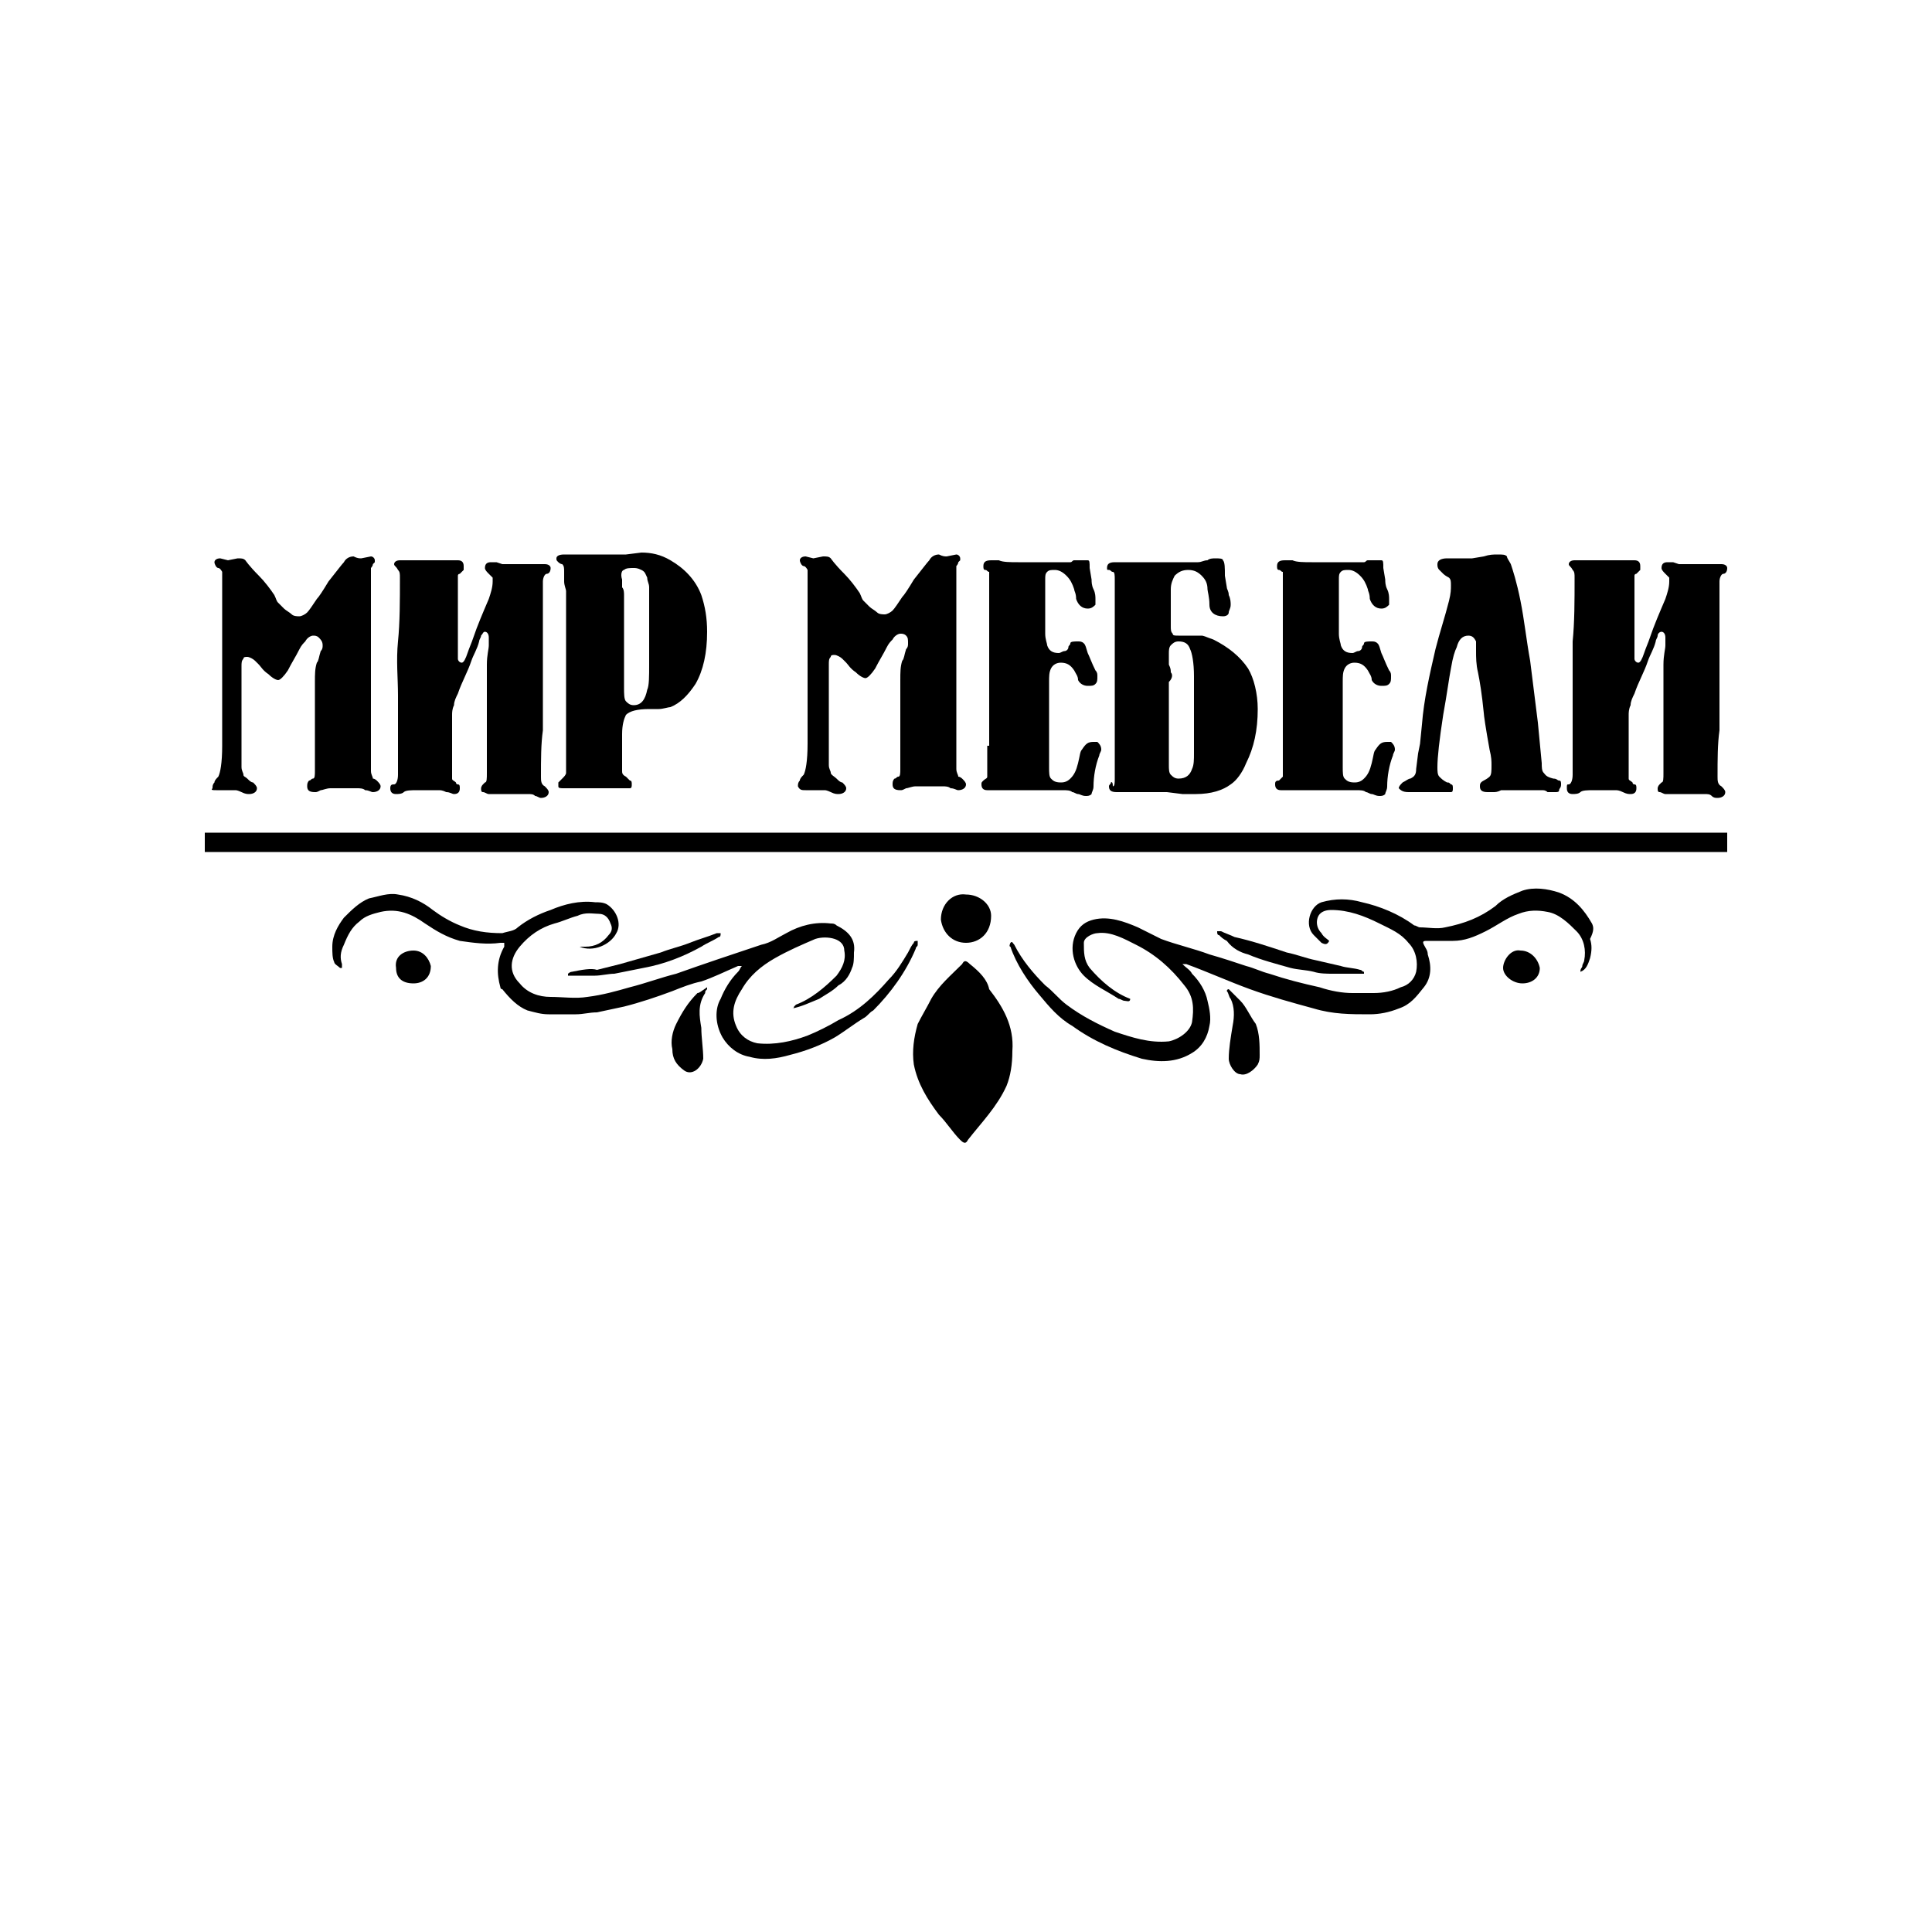 <?xml version="1.0" encoding="utf-8"?>
<!-- Generator: Adobe Illustrator 22.1.0, SVG Export Plug-In . SVG Version: 6.00 Build 0)  -->
<svg version="1.1" id="Слой_1" xmlns="http://www.w3.org/2000/svg" xmlns:xlink="http://www.w3.org/1999/xlink" x="0px" y="0px"
	 viewBox="0 0 100 100" style="enable-background:new 0 0 100 100;" xml:space="preserve">
<style type="text/css">
	.st0{fill:none;}
</style>
<g>
	<path class="st0" d="M60.6,39.1c0,0.1,0,0.2,0,0.3c0,0.1,0,0.2,0,0.3c0,0.2,0,0.3,0.1,0.5c0.1,0.1,0.2,0.2,0.4,0.2
		c0.3,0,0.5-0.2,0.7-0.5c0.1-0.2,0.1-0.5,0.1-0.8v-3.7V35c0-0.7-0.1-1.2-0.2-1.4c-0.1-0.2-0.3-0.4-0.6-0.4c-0.2,0-0.4,0.1-0.4,0.2
		c-0.1,0.1-0.1,0.3-0.1,0.4v0.6c0,0.2,0.1,0.3,0.1,0.4c0,0.1,0,0.3,0,0.6v2.7L60.6,39.1z"/>
	<path class="st0" d="M32.2,30.7c0,0.1,0,0.3,0,0.4v3.4c0,0.1,0,0.3,0,0.5s0,0.4,0,0.5c0,0.3,0,0.5,0.1,0.7c0.1,0.1,0.2,0.2,0.4,0.2
		c0.4,0,0.6-0.3,0.7-0.8c0.1-0.3,0.1-0.7,0.1-1.3v-3.2c0-0.4,0-0.7,0-0.8c0-0.2,0-0.3-0.1-0.5c0-0.2-0.1-0.3-0.3-0.4
		s-0.2-0.1-0.4-0.1c-0.2,0-0.3,0-0.5,0.1c-0.1,0.1-0.2,0.2-0.2,0.4c0,0.1,0,0.2,0,0.4C32.2,30.4,32.2,30.5,32.2,30.7z"/>
	<path d="M11.2,40.9c0.1,0,0.2,0,0.3,0s0.2,0,0.3,0h0.4c0,0,0.1,0,0.3,0.1s0.3,0.1,0.4,0.1c0.2,0,0.4-0.1,0.4-0.3
		c0-0.1-0.1-0.2-0.2-0.3c-0.1,0-0.2-0.1-0.3-0.2s-0.2-0.1-0.2-0.2c0-0.1-0.1-0.2-0.1-0.4c0,0,0-0.1,0-0.2c0-0.1,0-0.2,0-0.3v-3.7
		c0,0,0-0.1,0-0.4c0-0.2,0-0.4,0-0.6c0-0.2,0-0.3,0.1-0.4c0-0.1,0.1-0.1,0.2-0.1c0.1,0,0.3,0.1,0.4,0.2c0,0,0.1,0.1,0.2,0.2
		c0.1,0.1,0.2,0.3,0.5,0.5c0.2,0.2,0.4,0.3,0.5,0.3c0.1,0,0.3-0.2,0.5-0.5c0.2-0.4,0.4-0.7,0.6-1.1c0.1-0.2,0.2-0.3,0.3-0.4
		c0.1-0.2,0.3-0.3,0.4-0.3c0.1,0,0.2,0,0.3,0.1c0.1,0.1,0.2,0.2,0.2,0.4c0,0.1,0,0.2-0.1,0.3c-0.1,0.3-0.1,0.5-0.2,0.6
		c-0.1,0.3-0.1,0.6-0.1,1v4.6c0,0.2,0,0.4-0.1,0.4c-0.1,0-0.1,0.1-0.2,0.1c-0.1,0.1-0.1,0.2-0.1,0.3c0,0.2,0.1,0.3,0.4,0.3
		c0.1,0,0.1,0,0.3-0.1c0.1,0,0.3-0.1,0.5-0.1h1.4c0.1,0,0.3,0,0.4,0.1c0.2,0,0.3,0.1,0.4,0.1c0.2,0,0.4-0.1,0.4-0.3
		c0-0.1-0.1-0.2-0.2-0.3c0,0-0.1-0.1-0.2-0.1c0-0.1-0.1-0.2-0.1-0.4c0-0.9,0-1.8,0-2.8c0-0.9,0-1.7,0-2.3c0-1.9,0-3.2,0-3.9
		s0-1.1,0-1.2s0-0.2,0-0.3c0,0,0.1-0.1,0.1-0.2c0.1-0.1,0.1-0.1,0.1-0.1c0,0,0-0.1,0-0.1c0-0.1-0.1-0.2-0.2-0.2l-0.5,0.1
		c-0.1,0-0.2,0-0.4-0.1c-0.2,0-0.4,0.1-0.5,0.3c-0.1,0.1-0.4,0.5-0.8,1c-0.3,0.5-0.5,0.8-0.6,0.9c-0.2,0.3-0.4,0.6-0.5,0.7
		s-0.3,0.2-0.4,0.2c-0.1,0-0.3,0-0.4-0.1c-0.1-0.1-0.3-0.2-0.4-0.3c-0.1-0.1-0.2-0.2-0.3-0.3c-0.1-0.1-0.1-0.2-0.2-0.4
		c-0.2-0.3-0.5-0.7-0.8-1c-0.5-0.5-0.7-0.8-0.7-0.8c-0.1-0.1-0.2-0.1-0.4-0.1l-0.5,0.1l-0.4-0.1c-0.2,0-0.3,0.1-0.3,0.2
		c0,0.1,0.1,0.3,0.2,0.3s0.2,0.2,0.2,0.2s0,0.1,0,0.2v2.8v6c0,0.9-0.1,1.4-0.2,1.6c-0.1,0.1-0.2,0.2-0.2,0.3
		c-0.1,0.1-0.1,0.2-0.1,0.3C10.9,40.9,11,40.9,11.2,40.9z"/>
	<path d="M20.2,40.8c0,0.2,0.1,0.3,0.3,0.3c0.1,0,0.3,0,0.4-0.1s0.4-0.1,0.7-0.1h1.1c0.1,0,0.2,0,0.4,0.1c0.2,0,0.3,0.1,0.4,0.1
		c0.2,0,0.3-0.1,0.3-0.3c0-0.1,0-0.2-0.1-0.2c-0.1,0-0.1-0.1-0.1-0.1c-0.1-0.1-0.2-0.1-0.2-0.2c0-0.1,0-0.2,0-0.3v-1.9
		c0-0.1,0-0.3,0-0.5c0-0.2,0-0.4,0-0.6c0-0.1,0-0.3,0.1-0.5c0-0.2,0.1-0.4,0.2-0.6c0.2-0.6,0.5-1.1,0.7-1.7c0.1-0.3,0.3-0.6,0.4-1
		c0-0.1,0.1-0.2,0.1-0.3c0.1-0.1,0.1-0.2,0.2-0.2c0.1,0,0.2,0.1,0.2,0.3c0,0,0,0.1,0,0.2c0,0.1,0,0.2,0,0.2c0,0.2-0.1,0.5-0.1,1
		s0,0.8,0,1.1v3.6c0,0.1,0,0.3,0,0.5s0,0.3,0,0.4c0,0.3,0,0.5-0.1,0.5c0,0-0.1,0.1-0.1,0.1c-0.1,0.1-0.1,0.2-0.1,0.2
		c0,0.1,0,0.2,0.1,0.2c0.1,0,0.2,0.1,0.3,0.1c0.1,0,0.3,0,0.4,0s0.3,0,0.5,0h1.1c0.2,0,0.3,0,0.4,0.1c0.1,0,0.2,0.1,0.3,0.1
		c0.2,0,0.4-0.1,0.4-0.3c0-0.1-0.1-0.2-0.2-0.3c-0.2-0.1-0.2-0.3-0.2-0.5c0-0.9,0-1.7,0.1-2.4c0-0.7,0-1.8,0-3.2v-1.9
		c0-0.5,0-0.9,0-1.4c0-0.5,0-0.9,0-1.2c0-0.2,0.1-0.4,0.2-0.4c0.1,0,0.2-0.1,0.2-0.3c0-0.1-0.1-0.2-0.3-0.2c-0.1,0-0.2,0-0.3,0
		c-0.1,0-0.2,0-0.3,0h-1.6l-0.3-0.1h-0.3c-0.2,0-0.3,0.1-0.3,0.3c0,0.1,0.1,0.2,0.2,0.3s0.2,0.2,0.2,0.2c0,0.1,0,0.2,0,0.2
		c0,0.3-0.1,0.6-0.2,0.9c-0.3,0.7-0.6,1.4-0.8,2c-0.1,0.3-0.2,0.5-0.3,0.8c-0.1,0.3-0.2,0.5-0.3,0.5c-0.1,0-0.2-0.1-0.2-0.2
		c0-0.1,0-0.4,0-0.7s0-0.6,0-0.9v-2.4c0-0.1,0-0.2,0-0.3c0-0.1,0.1-0.1,0.1-0.1c0.1-0.1,0.1-0.1,0.2-0.2c0,0,0-0.1,0-0.2
		c0-0.2-0.1-0.3-0.3-0.3c-0.1,0-0.2,0-0.3,0c-0.1,0-0.2,0-0.4,0h-1.8c0,0-0.1,0-0.2,0s-0.2,0-0.3,0c-0.2,0-0.3,0.1-0.3,0.2
		c0,0.1,0.1,0.1,0.2,0.3c0.1,0.1,0.1,0.2,0.1,0.4c0,1.2,0,2.3-0.1,3.3s0,1.9,0,2.8c0,0.2,0,0.7,0,1.6c0,0.9,0,1.7,0,2.5
		c0,0.3-0.1,0.5-0.2,0.5S20.2,40.6,20.2,40.8z"/>
	<path d="M29.3,30.6v8.1c0,0.1,0,0.3,0,0.6s0,0.4,0,0.5c0,0.1,0,0.1,0,0.2c0,0.1-0.1,0.2-0.2,0.3c0,0-0.1,0.1-0.1,0.1
		c0,0-0.1,0.1-0.1,0.1c0,0.1,0,0.2,0,0.2c0,0.1,0.1,0.1,0.3,0.1c0,0,0.2,0,0.3,0s0.3,0,0.4,0h1.6c0,0,0.1,0,0.3,0s0.3,0,0.5,0
		c0.1,0,0.2,0,0.3,0c0.1,0,0.1-0.1,0.1-0.2c0-0.1,0-0.2-0.1-0.2c-0.1-0.1-0.1-0.1-0.2-0.2c-0.2-0.1-0.2-0.2-0.2-0.3v-0.2v-1.7
		c0-0.5,0.1-0.8,0.2-1c0.2-0.2,0.6-0.3,1.2-0.3c0.1,0,0.3,0,0.5,0c0.2,0,0.5-0.1,0.6-0.1c0.5-0.2,0.9-0.6,1.3-1.2
		c0.4-0.7,0.6-1.6,0.6-2.7c0-0.7-0.1-1.3-0.3-1.9c-0.3-0.8-0.9-1.4-1.6-1.8c-0.5-0.3-1-0.4-1.5-0.4l-0.8,0.1h-0.7h-1.7
		c-0.1,0-0.3,0-0.4,0c-0.2,0-0.3,0-0.4,0c-0.3,0-0.4,0.1-0.4,0.2c0,0.1,0,0.1,0.1,0.2c0,0,0.1,0.1,0.2,0.1c0.1,0.1,0.1,0.2,0.1,0.4
		c0,0.2,0,0.3,0,0.5S29.3,30.5,29.3,30.6z M32.3,29.5c0.1-0.1,0.3-0.1,0.5-0.1c0.1,0,0.2,0,0.4,0.1s0.2,0.2,0.3,0.4
		c0,0.2,0.1,0.3,0.1,0.5c0,0.2,0,0.5,0,0.8v3.2c0,0.6,0,1.1-0.1,1.3c-0.1,0.5-0.3,0.8-0.7,0.8c-0.2,0-0.3-0.1-0.4-0.2
		c-0.1-0.1-0.1-0.4-0.1-0.7c0-0.1,0-0.3,0-0.5s0-0.4,0-0.5v-3.4c0-0.1,0-0.3,0-0.4c0-0.1,0-0.3-0.1-0.4c0-0.1,0-0.3,0-0.4
		C32.1,29.7,32.2,29.5,32.3,29.5z"/>
	<path d="M41.7,40.9c0.1,0,0.2,0,0.3,0s0.2,0,0.3,0h0.4c0,0,0.1,0,0.3,0.1s0.3,0.1,0.4,0.1c0.2,0,0.4-0.1,0.4-0.3
		c0-0.1-0.1-0.2-0.2-0.3c-0.1,0-0.2-0.1-0.3-0.2S43,40.1,43,40c0-0.1-0.1-0.2-0.1-0.4c0,0,0-0.1,0-0.2c0-0.1,0-0.2,0-0.3v-3.7
		c0,0,0-0.1,0-0.4c0-0.2,0-0.4,0-0.6c0-0.2,0-0.3,0.1-0.4c0-0.1,0.1-0.1,0.2-0.1c0.1,0,0.3,0.1,0.4,0.2c0,0,0.1,0.1,0.2,0.2
		c0.1,0.1,0.2,0.3,0.5,0.5c0.2,0.2,0.4,0.3,0.5,0.3c0.1,0,0.3-0.2,0.5-0.5c0.2-0.4,0.4-0.7,0.6-1.1c0.1-0.2,0.2-0.3,0.3-0.4
		c0.1-0.2,0.3-0.3,0.4-0.3c0.1,0,0.2,0,0.3,0.1C47,33,47,33.1,47,33.3c0,0.1,0,0.2-0.1,0.3c-0.1,0.3-0.1,0.5-0.2,0.6
		c-0.1,0.3-0.1,0.6-0.1,1v4.6c0,0.2,0,0.4-0.1,0.4c-0.1,0-0.1,0.1-0.2,0.1c-0.1,0.1-0.1,0.2-0.1,0.3c0,0.2,0.1,0.3,0.4,0.3
		c0.1,0,0.1,0,0.3-0.1c0.1,0,0.3-0.1,0.5-0.1h1.4c0.1,0,0.3,0,0.4,0.1c0.2,0,0.3,0.1,0.4,0.1c0.2,0,0.4-0.1,0.4-0.3
		c0-0.1-0.1-0.2-0.2-0.3c0,0-0.1-0.1-0.2-0.1c0-0.1-0.1-0.2-0.1-0.4c0-0.9,0-1.8,0-2.8c0-0.9,0-1.7,0-2.3c0-1.9,0-3.2,0-3.9
		s0-1.1,0-1.2s0-0.2,0-0.3c0,0,0.1-0.1,0.1-0.2c0.1-0.1,0.1-0.1,0.1-0.1c0,0,0-0.1,0-0.1c0-0.1-0.1-0.2-0.2-0.2l-0.5,0.1
		c-0.1,0-0.2,0-0.4-0.1c-0.2,0-0.4,0.1-0.5,0.3c-0.1,0.1-0.4,0.5-0.8,1c-0.3,0.5-0.5,0.8-0.6,0.9c-0.2,0.3-0.4,0.6-0.5,0.7
		s-0.3,0.2-0.4,0.2c-0.1,0-0.3,0-0.4-0.1c-0.1-0.1-0.3-0.2-0.4-0.3c-0.1-0.1-0.2-0.2-0.3-0.3c-0.1-0.1-0.1-0.2-0.2-0.4
		c-0.2-0.3-0.5-0.7-0.8-1c-0.5-0.5-0.7-0.8-0.7-0.8c-0.1-0.1-0.2-0.1-0.4-0.1l-0.5,0.1l-0.4-0.1c-0.2,0-0.3,0.1-0.3,0.2
		c0,0.1,0.1,0.3,0.2,0.3s0.2,0.2,0.2,0.2s0,0.1,0,0.2v2.8v6c0,0.9-0.1,1.4-0.2,1.6c-0.1,0.1-0.2,0.2-0.2,0.3
		c-0.1,0.1-0.1,0.2-0.1,0.3C41.4,40.9,41.5,40.9,41.7,40.9z"/>
	<path d="M51.1,38.6c0,0.2,0,0.4,0,0.7s0,0.5,0,0.6c0,0.1,0,0.2,0,0.3s-0.1,0.1-0.2,0.2c-0.1,0.1-0.1,0.1-0.1,0.2
		c0,0.2,0.1,0.3,0.3,0.3c0.1,0,0.2,0,0.3,0c0.1,0,0.2,0,0.4,0h2.9h0.3c0.2,0,0.4,0,0.5,0.1c0.1,0,0.2,0.1,0.3,0.1
		c0.1,0,0.2,0.1,0.4,0.1c0.1,0,0.2,0,0.3-0.1c0-0.1,0.1-0.2,0.1-0.4c0-0.5,0.1-1.1,0.3-1.6c0-0.1,0.1-0.2,0.1-0.3
		c0-0.2-0.1-0.3-0.2-0.4c0,0-0.1,0-0.2,0c-0.3,0-0.4,0.1-0.6,0.4c-0.1,0.1-0.1,0.3-0.2,0.7c-0.1,0.4-0.2,0.6-0.4,0.8
		c-0.2,0.2-0.4,0.2-0.5,0.2c-0.3,0-0.4-0.1-0.5-0.2s-0.1-0.3-0.1-0.6c0-0.1,0-0.3,0-0.4c0-0.1,0-0.3,0-0.4v-3.2c0-0.1,0-0.2,0-0.4
		c0-0.3,0-0.5,0.1-0.7c0.1-0.2,0.3-0.3,0.5-0.3c0.3,0,0.5,0.1,0.7,0.4c0.1,0.2,0.2,0.3,0.2,0.5c0.1,0.2,0.3,0.3,0.5,0.3
		c0.2,0,0.3,0,0.4-0.1s0.1-0.2,0.1-0.4c0-0.1,0-0.2-0.1-0.3c-0.2-0.4-0.3-0.7-0.4-0.9c-0.1-0.3-0.1-0.4-0.2-0.5
		c-0.1-0.1-0.2-0.1-0.3-0.1c-0.2,0-0.4,0-0.4,0.1s-0.1,0.1-0.1,0.2s-0.1,0.2-0.2,0.2c-0.1,0-0.2,0.1-0.3,0.1c-0.3,0-0.5-0.1-0.6-0.4
		c0-0.1-0.1-0.3-0.1-0.6v-2.2c0-0.1,0-0.2,0-0.3c0-0.1,0-0.2,0-0.3c0-0.2,0-0.3,0.1-0.4s0.2-0.1,0.4-0.1c0.2,0,0.4,0.1,0.6,0.3
		c0.2,0.2,0.3,0.4,0.4,0.7c0,0.1,0.1,0.2,0.1,0.5c0.1,0.3,0.3,0.5,0.6,0.5c0.2,0,0.3-0.1,0.4-0.2c0,0,0-0.1,0-0.3
		c0-0.1,0-0.3-0.1-0.5c-0.1-0.2-0.1-0.4-0.1-0.5l-0.1-0.6c0-0.3,0-0.4-0.1-0.4c-0.1,0-0.2,0-0.3,0c-0.2,0-0.3,0-0.4,0
		c-0.1,0-0.1,0.1-0.2,0.1c-0.1,0-0.1,0-0.2,0h-2.5c-0.4,0-0.8,0-1-0.1l-0.4,0c-0.3,0-0.4,0.1-0.4,0.3c0,0.1,0,0.2,0.1,0.2
		c0.1,0,0.1,0.1,0.2,0.1c0,0.1,0,0.2,0,0.4v0.5V38.6z"/>
	<path d="M57.5,40.5c0,0.1-0.1,0.1-0.1,0.2c0,0.2,0.1,0.3,0.4,0.3c0.1,0,0.2,0,0.4,0c0.2,0,0.3,0,0.4,0h1.8l0.8,0.1h0.7
		c0.8,0,1.4-0.2,1.8-0.5c0.3-0.2,0.6-0.6,0.8-1.1c0.4-0.8,0.6-1.7,0.6-2.8c0-0.8-0.2-1.6-0.5-2.1c-0.4-0.6-1-1.1-1.8-1.5
		c-0.3-0.1-0.5-0.2-0.6-0.2c-0.1,0-0.3,0-0.5,0c-0.1,0-0.2,0-0.4,0s-0.3,0-0.3,0c-0.2,0-0.3,0-0.3-0.1c-0.1-0.1-0.1-0.2-0.1-0.4
		c0-0.1,0-0.3,0-0.5c0-0.2,0-0.4,0-0.6c0-0.1,0-0.2,0-0.3s0-0.2,0-0.3c0,0,0-0.1,0-0.2c0-0.3,0.1-0.5,0.2-0.7
		c0.2-0.2,0.4-0.3,0.7-0.3c0.3,0,0.5,0.1,0.7,0.3c0.2,0.2,0.3,0.4,0.3,0.7c0,0.1,0.1,0.4,0.1,0.8s0.3,0.6,0.7,0.6
		c0.2,0,0.3-0.1,0.3-0.2c0-0.1,0.1-0.2,0.1-0.4c0-0.1,0-0.3-0.1-0.5c0-0.2-0.1-0.3-0.1-0.4l-0.1-0.6c0-0.4,0-0.7-0.1-0.8
		c0-0.1-0.2-0.1-0.4-0.1c-0.1,0-0.3,0-0.4,0.1c-0.2,0-0.3,0.1-0.5,0.1h-2.9c-0.2,0-0.4,0-0.7,0c-0.3,0-0.6,0-0.7,0
		c-0.3,0-0.4,0.1-0.4,0.3c0,0.1,0,0.1,0.1,0.1s0.1,0.1,0.2,0.1c0.1,0,0.1,0.2,0.1,0.4v0.2v2.3v3.6c0,0.7,0,1.4,0,2.2
		c0,0.8,0,1.4,0,2c0,0.2,0,0.4-0.1,0.4C57.6,40.4,57.5,40.5,57.5,40.5z M60.6,34.8c0-0.1,0-0.2-0.1-0.4v-0.6c0-0.1,0-0.3,0.1-0.4
		c0.1-0.1,0.2-0.2,0.4-0.2c0.3,0,0.5,0.1,0.6,0.4c0.1,0.2,0.2,0.7,0.2,1.4v0.3v3.7c0,0.3,0,0.6-0.1,0.8c-0.1,0.3-0.3,0.5-0.7,0.5
		c-0.2,0-0.3-0.1-0.4-0.2c-0.1-0.1-0.1-0.3-0.1-0.5c0-0.1,0-0.2,0-0.3c0-0.1,0-0.2,0-0.3l0-1v-2.7C60.7,35.1,60.7,34.9,60.6,34.8z"
		/>
	<path d="M66.4,38.6c0,0.2,0,0.4,0,0.7s0,0.5,0,0.6c0,0.1,0,0.2,0,0.3c0,0-0.1,0.1-0.2,0.2C66,40.4,66,40.5,66,40.6
		c0,0.2,0.1,0.3,0.3,0.3c0.1,0,0.2,0,0.3,0s0.2,0,0.4,0h2.9h0.3c0.2,0,0.4,0,0.5,0.1c0.1,0,0.2,0.1,0.3,0.1s0.2,0.1,0.4,0.1
		c0.1,0,0.2,0,0.3-0.1c0-0.1,0.1-0.2,0.1-0.4c0-0.5,0.1-1.1,0.3-1.6c0-0.1,0.1-0.2,0.1-0.3c0-0.2-0.1-0.3-0.2-0.4c0,0-0.1,0-0.2,0
		c-0.3,0-0.4,0.1-0.6,0.4c-0.1,0.1-0.1,0.3-0.2,0.7c-0.1,0.4-0.2,0.6-0.4,0.8c-0.2,0.2-0.4,0.2-0.5,0.2c-0.3,0-0.4-0.1-0.5-0.2
		s-0.1-0.3-0.1-0.6c0-0.1,0-0.3,0-0.4c0-0.1,0-0.3,0-0.4v-3.2c0-0.1,0-0.2,0-0.4c0-0.3,0-0.5,0.1-0.7c0.1-0.2,0.3-0.3,0.5-0.3
		c0.3,0,0.5,0.1,0.7,0.4c0.1,0.2,0.2,0.3,0.2,0.5c0.1,0.2,0.3,0.3,0.5,0.3s0.3,0,0.4-0.1c0.1-0.1,0.1-0.2,0.1-0.4
		c0-0.1,0-0.2-0.1-0.3c-0.2-0.4-0.3-0.7-0.4-0.9c-0.1-0.3-0.1-0.4-0.2-0.5c-0.1-0.1-0.2-0.1-0.3-0.1c-0.2,0-0.4,0-0.4,0.1
		c0,0.1-0.1,0.1-0.1,0.2s-0.1,0.2-0.2,0.2c-0.1,0-0.2,0.1-0.3,0.1c-0.3,0-0.5-0.1-0.6-0.4c0-0.1-0.1-0.3-0.1-0.6v-2.2
		c0-0.1,0-0.2,0-0.3c0-0.1,0-0.2,0-0.3c0-0.2,0-0.3,0.1-0.4s0.2-0.1,0.4-0.1c0.2,0,0.4,0.1,0.6,0.3s0.3,0.4,0.4,0.7
		c0,0.1,0.1,0.2,0.1,0.5c0.1,0.3,0.3,0.5,0.6,0.5c0.2,0,0.3-0.1,0.4-0.2c0,0,0-0.1,0-0.3c0-0.1,0-0.3-0.1-0.5
		c-0.1-0.2-0.1-0.4-0.1-0.5l-0.1-0.6c0-0.3,0-0.4-0.1-0.4c-0.1,0-0.2,0-0.3,0c-0.2,0-0.3,0-0.4,0c-0.1,0-0.1,0.1-0.2,0.1
		c-0.1,0-0.1,0-0.2,0h-2.5c-0.4,0-0.8,0-1-0.1l-0.4,0c-0.3,0-0.4,0.1-0.4,0.3c0,0.1,0,0.2,0.1,0.2c0.1,0,0.1,0.1,0.2,0.1
		c0,0.1,0,0.2,0,0.4v0.5V38.6z"/>
	<path d="M72.9,41c0.1,0,0.2,0,0.3,0c0.1,0,0.3,0,0.5,0c0.2,0,0.4,0,0.6,0c0.2,0,0.4,0,0.5,0c0.1,0,0.2,0,0.3,0
		c0.1,0,0.1-0.1,0.1-0.2c0-0.1,0-0.2-0.1-0.2c-0.1-0.1-0.1-0.1-0.2-0.1c-0.2-0.1-0.3-0.2-0.4-0.3s-0.1-0.3-0.1-0.5
		c0-0.5,0.1-1.4,0.3-2.7c0.2-1.1,0.3-1.9,0.4-2.4c0.1-0.6,0.2-0.9,0.3-1.1c0.1-0.4,0.3-0.6,0.6-0.6c0.2,0,0.3,0.1,0.4,0.3
		c0,0.1,0,0.3,0,0.5c0,0.3,0,0.7,0.1,1.1c0.1,0.5,0.2,1.1,0.3,2.1c0,0.1,0.1,0.8,0.3,1.9c0.1,0.4,0.1,0.6,0.1,0.8
		c0,0.3,0,0.5-0.1,0.6c0,0-0.1,0.1-0.3,0.2c-0.2,0.1-0.2,0.2-0.2,0.3c0,0.2,0.1,0.3,0.4,0.3c0.1,0,0.2,0,0.3,0c0.1,0,0.2,0,0.4-0.1
		l0.5,0h1c0.1,0,0.2,0,0.3,0c0.1,0,0.2,0,0.3,0c0.1,0,0.2,0,0.3,0.1c0.1,0,0.2,0,0.4,0c0.1,0,0.2,0,0.2-0.1s0.1-0.1,0.1-0.3
		c0-0.1,0-0.2-0.1-0.2c-0.1,0-0.1-0.1-0.3-0.1C80,40.2,80,40.1,79.9,40c-0.1-0.1-0.1-0.3-0.1-0.5l-0.2-2.1l-0.4-3.2
		c-0.2-1.1-0.3-2.1-0.5-3.1c-0.2-1-0.4-1.6-0.5-1.9c-0.1-0.2-0.2-0.3-0.2-0.4c-0.1-0.1-0.2-0.1-0.5-0.1c-0.2,0-0.4,0-0.7,0.1
		l-0.6,0.1l-0.4,0c0,0-0.1,0-0.4,0c-0.2,0-0.4,0-0.5,0c-0.3,0-0.5,0.1-0.5,0.3c0,0.1,0,0.2,0.1,0.3c0.1,0.1,0.1,0.1,0.2,0.2
		c0.1,0.1,0.3,0.2,0.3,0.2c0.1,0.1,0.1,0.2,0.1,0.4c0,0.2,0,0.4-0.1,0.8c-0.2,0.8-0.5,1.7-0.7,2.5c-0.3,1.3-0.6,2.6-0.7,3.9l-0.1,1
		L73.4,39l-0.1,0.8c0,0.3-0.1,0.4-0.3,0.5c-0.1,0-0.2,0.1-0.4,0.2c-0.1,0.1-0.2,0.2-0.2,0.3C72.5,40.9,72.6,41,72.9,41z"/>
	<path d="M81.1,40.8c0,0.2,0.1,0.3,0.3,0.3c0.1,0,0.3,0,0.4-0.1s0.4-0.1,0.7-0.1h1.1c0.1,0,0.2,0,0.4,0.1s0.3,0.1,0.4,0.1
		c0.2,0,0.3-0.1,0.3-0.3c0-0.1,0-0.2-0.1-0.2c-0.1,0-0.1-0.1-0.1-0.1c-0.1-0.1-0.2-0.1-0.2-0.2c0-0.1,0-0.2,0-0.3v-1.9
		c0-0.1,0-0.3,0-0.5c0-0.2,0-0.4,0-0.6c0-0.1,0-0.3,0.1-0.5c0-0.2,0.1-0.4,0.2-0.6c0.2-0.6,0.5-1.1,0.7-1.7c0.1-0.3,0.3-0.6,0.4-1
		c0-0.1,0.1-0.2,0.1-0.3s0.1-0.2,0.2-0.2c0.1,0,0.2,0.1,0.2,0.3c0,0,0,0.1,0,0.2c0,0.1,0,0.2,0,0.2c0,0.2-0.1,0.5-0.1,1
		c0,0.5,0,0.8,0,1.1v3.6c0,0.1,0,0.3,0,0.5s0,0.3,0,0.4c0,0.3,0,0.5-0.1,0.5c0,0-0.1,0.1-0.1,0.1c-0.1,0.1-0.1,0.2-0.1,0.2
		c0,0.1,0,0.2,0.1,0.2c0.1,0,0.2,0.1,0.3,0.1c0.1,0,0.3,0,0.4,0s0.3,0,0.5,0h1.1c0.2,0,0.3,0,0.4,0.1s0.2,0.1,0.3,0.1
		c0.2,0,0.4-0.1,0.4-0.3c0-0.1-0.1-0.2-0.2-0.3c-0.2-0.1-0.2-0.3-0.2-0.5c0-0.9,0-1.7,0.1-2.4c0-0.7,0-1.8,0-3.2v-1.9
		c0-0.5,0-0.9,0-1.4c0-0.5,0-0.9,0-1.2c0-0.2,0.1-0.4,0.2-0.4c0.1,0,0.2-0.1,0.2-0.3c0-0.1-0.1-0.2-0.3-0.2c-0.1,0-0.2,0-0.3,0
		c-0.1,0-0.2,0-0.3,0h-1.6l-0.3-0.1h-0.3c-0.2,0-0.3,0.1-0.3,0.3c0,0.1,0.1,0.2,0.2,0.3s0.2,0.2,0.2,0.2c0,0.1,0,0.2,0,0.2
		c0,0.3-0.1,0.6-0.2,0.9c-0.3,0.7-0.6,1.4-0.8,2c-0.1,0.3-0.2,0.5-0.3,0.8c-0.1,0.3-0.2,0.5-0.3,0.5c-0.1,0-0.2-0.1-0.2-0.2
		c0-0.1,0-0.4,0-0.7c0-0.3,0-0.6,0-0.9v-2.4c0-0.1,0-0.2,0-0.3c0-0.1,0.1-0.1,0.1-0.1c0.1-0.1,0.1-0.1,0.2-0.2c0,0,0-0.1,0-0.2
		c0-0.2-0.1-0.3-0.3-0.3c-0.1,0-0.2,0-0.3,0s-0.2,0-0.4,0H82c0,0-0.1,0-0.2,0s-0.2,0-0.3,0c-0.2,0-0.3,0.1-0.3,0.2
		c0,0.1,0.1,0.1,0.2,0.3c0.1,0.1,0.1,0.2,0.1,0.4c0,1.2,0,2.3-0.1,3.3c0,1,0,1.9,0,2.8c0,0.2,0,0.7,0,1.6c0,0.9,0,1.7,0,2.5
		c0,0.3-0.1,0.5-0.2,0.5S81.1,40.6,81.1,40.8z"/>
	<path d="M82.4,47.8c-0.4-0.7-0.9-1.3-1.7-1.6c-0.6-0.2-1.3-0.3-1.9-0.1c-0.5,0.2-1,0.4-1.4,0.8c-0.8,0.6-1.6,0.9-2.6,1.1
		c-0.4,0.1-0.9,0-1.3,0c-0.1,0-0.2-0.1-0.3-0.1c-0.8-0.6-1.8-1-2.7-1.2c-0.7-0.2-1.4-0.2-2.1,0c-0.6,0.2-0.9,1.2-0.4,1.7
		c0.1,0.1,0.3,0.3,0.4,0.4c0.2,0.1,0.3,0.1,0.4-0.1c-0.1-0.1-0.3-0.2-0.4-0.4c-0.2-0.2-0.3-0.5-0.2-0.8c0.1-0.3,0.4-0.4,0.7-0.4
		c0.9,0,1.7,0.3,2.5,0.7c0.6,0.3,1.1,0.5,1.5,1c0.4,0.4,0.5,1,0.4,1.5c-0.1,0.4-0.4,0.7-0.8,0.8c-0.4,0.2-0.9,0.3-1.4,0.3
		c-0.4,0-0.7,0-1.1,0c-0.5,0-1.1-0.1-1.7-0.3c-0.9-0.2-1.7-0.4-2.6-0.7c-0.4-0.1-0.8-0.3-1.2-0.4c-0.6-0.2-1.2-0.4-1.9-0.6
		c-0.8-0.3-1.7-0.5-2.5-0.8c-0.4-0.2-0.8-0.4-1.2-0.6c-0.7-0.3-1.5-0.6-2.3-0.4c-0.4,0.1-0.7,0.3-0.9,0.7c-0.4,0.8-0.1,1.7,0.4,2.2
		c0.5,0.5,1.2,0.8,1.8,1.2c0.1,0,0.2,0.1,0.3,0.1c0.1,0,0.3,0.1,0.3-0.1c-0.8-0.3-1.5-0.9-2.1-1.6c-0.3-0.4-0.3-0.8-0.3-1.3
		c0-0.3,0.5-0.5,0.7-0.5c0.7-0.1,1.4,0.3,2,0.6c1,0.5,1.8,1.2,2.5,2.1c0.5,0.6,0.5,1.2,0.4,1.9c-0.1,0.5-0.7,0.9-1.2,1
		c-1,0.1-1.9-0.2-2.8-0.5c-0.9-0.4-1.7-0.8-2.5-1.4c-0.4-0.3-0.7-0.7-1.1-1c-0.6-0.6-1.2-1.3-1.6-2.1c-0.1-0.1-0.1-0.2-0.2-0.1
		c0,0-0.1,0.2,0,0.2c0.3,0.9,0.9,1.8,1.5,2.5c0.5,0.6,1,1.2,1.7,1.6c1.1,0.8,2.3,1.3,3.6,1.7c0.9,0.2,1.8,0.2,2.6-0.3
		c0.5-0.3,0.8-0.8,0.9-1.4c0.1-0.4,0-0.9-0.1-1.3c-0.1-0.5-0.4-1-0.8-1.4c-0.1-0.2-0.3-0.3-0.5-0.5c0.1,0,0.1,0,0.2,0
		c1.1,0.4,2.2,0.9,3.3,1.3c1.1,0.4,2.2,0.7,3.3,1c1,0.3,1.9,0.3,2.9,0.3c0.5,0,1-0.1,1.5-0.3c0.6-0.2,0.9-0.6,1.3-1.1
		c0.4-0.5,0.4-1.1,0.2-1.7c0-0.2-0.1-0.3-0.2-0.5c-0.1-0.2,0-0.2,0.2-0.2c0.4,0,0.9,0,1.3,0c0.6,0,1.1-0.2,1.7-0.5
		c0.6-0.3,1.1-0.7,1.7-0.9c0.5-0.2,1-0.2,1.5-0.1c0.6,0.1,1.1,0.6,1.5,1c0.4,0.4,0.5,1,0.4,1.5c0,0.1-0.1,0.2-0.1,0.3
		c0,0.1-0.1,0.1-0.1,0.3c0.3-0.1,0.4-0.4,0.5-0.7c0.1-0.4,0.1-0.7,0-1C82.5,48.2,82.5,48,82.4,47.8z"/>
	<path d="M47.5,48.9c0-0.1,0-0.1,0-0.2c-0.1,0-0.2,0-0.2,0.1c-0.1,0.1-0.2,0.3-0.3,0.5c-0.3,0.5-0.6,1-1,1.4
		c-0.7,0.8-1.5,1.6-2.6,2.1c-0.5,0.3-1.1,0.6-1.6,0.8c-0.8,0.3-1.7,0.5-2.6,0.4c-0.5-0.1-0.9-0.4-1.1-0.9c-0.3-0.7-0.1-1.3,0.3-1.9
		c0.4-0.7,1-1.2,1.7-1.6c0.7-0.4,1.4-0.7,2.1-1c0.3-0.1,0.7-0.1,1,0c0.3,0.1,0.5,0.3,0.5,0.6c0.1,0.5-0.1,0.9-0.4,1.3
		c-0.6,0.6-1.3,1.2-2.1,1.5c0,0-0.1,0.1-0.1,0.1c0,0,0,0.1-0.1,0.1c0.5-0.1,0.9-0.3,1.4-0.5c0.3-0.2,0.7-0.4,1-0.7
		c0.4-0.2,0.6-0.6,0.7-0.9c0.1-0.2,0.1-0.5,0.1-0.8c0.1-0.7-0.3-1.1-0.9-1.4c-0.1-0.1-0.2-0.1-0.3-0.1c-0.8-0.1-1.6,0.1-2.3,0.5
		c-0.4,0.2-0.8,0.5-1.3,0.6c-1.5,0.5-3,1-4.4,1.5c-0.8,0.2-1.6,0.5-2.4,0.7c-0.7,0.2-1.4,0.4-2.2,0.5c-0.6,0.1-1.3,0-1.9,0
		c-0.6,0-1.2-0.2-1.6-0.7c-0.6-0.6-0.5-1.3,0-1.9c0.5-0.6,1.1-1,1.8-1.2c0.4-0.1,0.8-0.3,1.2-0.4c0.4-0.2,0.8-0.1,1.1-0.1
		c0.3,0,0.5,0.2,0.6,0.5c0.1,0.2,0.1,0.4-0.1,0.6c-0.3,0.4-0.7,0.6-1.2,0.6c-0.1,0-0.2,0-0.3,0c0.7,0.3,1.6-0.1,1.9-0.7
		c0.3-0.5,0-1.2-0.5-1.5c-0.2-0.1-0.4-0.1-0.6-0.1c-0.8-0.1-1.6,0.1-2.3,0.4c-0.6,0.2-1.2,0.5-1.7,0.9c-0.2,0.2-0.5,0.2-0.8,0.3
		c-0.8,0-1.5-0.1-2.2-0.4c-0.5-0.2-1-0.5-1.4-0.8c-0.5-0.4-1.1-0.7-1.8-0.8c-0.5-0.1-1,0.1-1.5,0.2c-0.5,0.2-0.9,0.6-1.3,1
		c-0.3,0.4-0.6,0.9-0.6,1.5c0,0.3,0,0.6,0.1,0.8c0,0.1,0.2,0.2,0.3,0.3c0,0,0,0,0.1,0c0-0.1,0-0.1,0-0.2c-0.1-0.3-0.1-0.6,0.1-1
		c0.2-0.5,0.4-0.9,0.8-1.2c0.3-0.3,0.7-0.4,1.1-0.5c0.9-0.2,1.6,0.1,2.3,0.6c0.6,0.4,1.1,0.7,1.8,0.9c0.7,0.1,1.4,0.2,2.1,0.1
		c0,0,0.1,0,0.2,0c0,0.1,0,0.1,0,0.2c-0.4,0.7-0.4,1.4-0.2,2.1c0,0,0,0.1,0.1,0.1c0.4,0.5,0.8,0.9,1.3,1.1c0.4,0.1,0.7,0.2,1.1,0.2
		c0.5,0,0.9,0,1.4,0c0.4,0,0.7-0.1,1.1-0.1c0.5-0.1,0.9-0.2,1.4-0.3c0.8-0.2,1.7-0.5,2.5-0.8c0.5-0.2,1-0.4,1.5-0.5
		c0.6-0.2,1.2-0.5,1.9-0.8c0.1,0,0.1,0,0.2,0c-0.1,0.1-0.1,0.2-0.2,0.3c-0.4,0.4-0.7,0.9-0.9,1.4C37,52.2,37,53,37.4,53.7
		c0.3,0.5,0.8,0.9,1.4,1c0.7,0.2,1.4,0.1,2.1-0.1c0.8-0.2,1.6-0.5,2.3-0.9c0.5-0.3,1-0.7,1.5-1c0.2-0.1,0.3-0.3,0.5-0.4
		c0.9-0.9,1.7-2,2.2-3.2C47.4,49,47.5,49,47.5,48.9z"/>
	<path d="M50.2,49.9c-0.2-0.2-0.3-0.2-0.4,0c-0.6,0.6-1.2,1.1-1.6,1.8c-0.2,0.4-0.5,0.9-0.7,1.3c-0.2,0.7-0.3,1.4-0.2,2.1
		c0.2,1,0.7,1.8,1.3,2.6c0.4,0.4,0.7,0.9,1.1,1.3c0.2,0.2,0.3,0.2,0.4,0c0.7-0.9,1.5-1.7,2-2.8c0.2-0.5,0.3-1.1,0.3-1.8
		c0.1-1.3-0.5-2.3-1.2-3.2C51.1,50.7,50.7,50.3,50.2,49.9z"/>
	<path d="M50,48.8c0.7,0,1.3-0.5,1.3-1.4c0-0.6-0.6-1.1-1.3-1.1c-0.7-0.1-1.3,0.5-1.3,1.3C48.8,48.3,49.3,48.8,50,48.8z"/>
	<path d="M36.1,51.4c-0.5,0.5-0.8,1-1.1,1.6c-0.2,0.4-0.3,0.9-0.2,1.3c0,0.5,0.2,0.8,0.6,1.1c0.4,0.3,0.9-0.1,1-0.6
		c0-0.5-0.1-1.1-0.1-1.6c-0.1-0.6-0.2-1.2,0.2-1.8c0-0.1,0-0.1,0.1-0.2c0,0,0,0,0-0.1C36.3,51.3,36.2,51.4,36.1,51.4z"/>
	<path d="M64.2,51.8c-0.2-0.2-0.4-0.4-0.6-0.6c0,0-0.1,0-0.1,0.1c0.1,0.1,0.1,0.3,0.2,0.4c0.2,0.4,0.2,0.9,0.1,1.4
		c-0.1,0.6-0.2,1.2-0.2,1.7c0,0.3,0.3,0.8,0.6,0.8c0.3,0.1,0.7-0.2,0.9-0.5c0.1-0.2,0.1-0.3,0.1-0.5c0-0.5,0-1.1-0.2-1.6
		C64.7,52.6,64.5,52.1,64.2,51.8z"/>
	<path d="M29.6,50.3c-0.1,0-0.2,0.1-0.2,0.1c0,0,0,0,0,0.1c0.1,0,0.1,0,0.2,0c0.4,0,0.8,0,1.2,0c0.3,0,0.7-0.1,1-0.1
		c0.5-0.1,1-0.2,1.5-0.3c1.1-0.2,2.1-0.6,3-1.1c0.3-0.2,0.6-0.3,0.9-0.5c0.1,0,0.1-0.1,0.1-0.2c-0.1,0-0.2,0-0.2,0
		c-0.5,0.2-0.9,0.3-1.4,0.5c-0.5,0.2-1,0.3-1.5,0.5c-0.7,0.2-1.4,0.4-2.1,0.6c-0.4,0.1-0.8,0.2-1.2,0.3
		C30.6,50.1,30.1,50.2,29.6,50.3z"/>
	<path d="M64.6,49.4c0.7,0.3,1.5,0.5,2.2,0.7c0.4,0.1,0.8,0.1,1.2,0.2c0.3,0.1,0.7,0.1,1,0.1c0.4,0,0.7,0,1.1,0c0.2,0,0.3,0,0.5,0
		c0,0,0-0.1,0-0.1c-0.1,0-0.1-0.1-0.2-0.1c-0.3-0.1-0.7-0.1-1-0.2c-0.4-0.1-0.9-0.2-1.3-0.3c-0.5-0.1-1-0.3-1.5-0.4
		c-0.9-0.3-1.8-0.6-2.7-0.8c-0.2-0.1-0.5-0.2-0.7-0.3c-0.1,0-0.1,0-0.2,0c0,0.1,0,0.2,0.1,0.2c0.1,0.1,0.2,0.2,0.4,0.3
		C63.8,49.1,64.2,49.3,64.6,49.4z"/>
	<path d="M78.7,49.2c-0.5-0.1-0.9,0.5-0.9,0.9c0,0.4,0.5,0.8,1,0.8c0.5,0,0.9-0.3,0.9-0.8C79.6,49.6,79.2,49.2,78.7,49.2z"/>
	<path d="M21.4,49.2c-0.5,0-1,0.3-0.9,0.9c0,0.5,0.3,0.8,0.9,0.8c0.5,0,0.9-0.3,0.9-0.9C22.2,49.6,21.9,49.2,21.4,49.2z"/>
	<rect x="10.6" y="43.1" width="78.8" height="1"/>
</g>
</svg>
